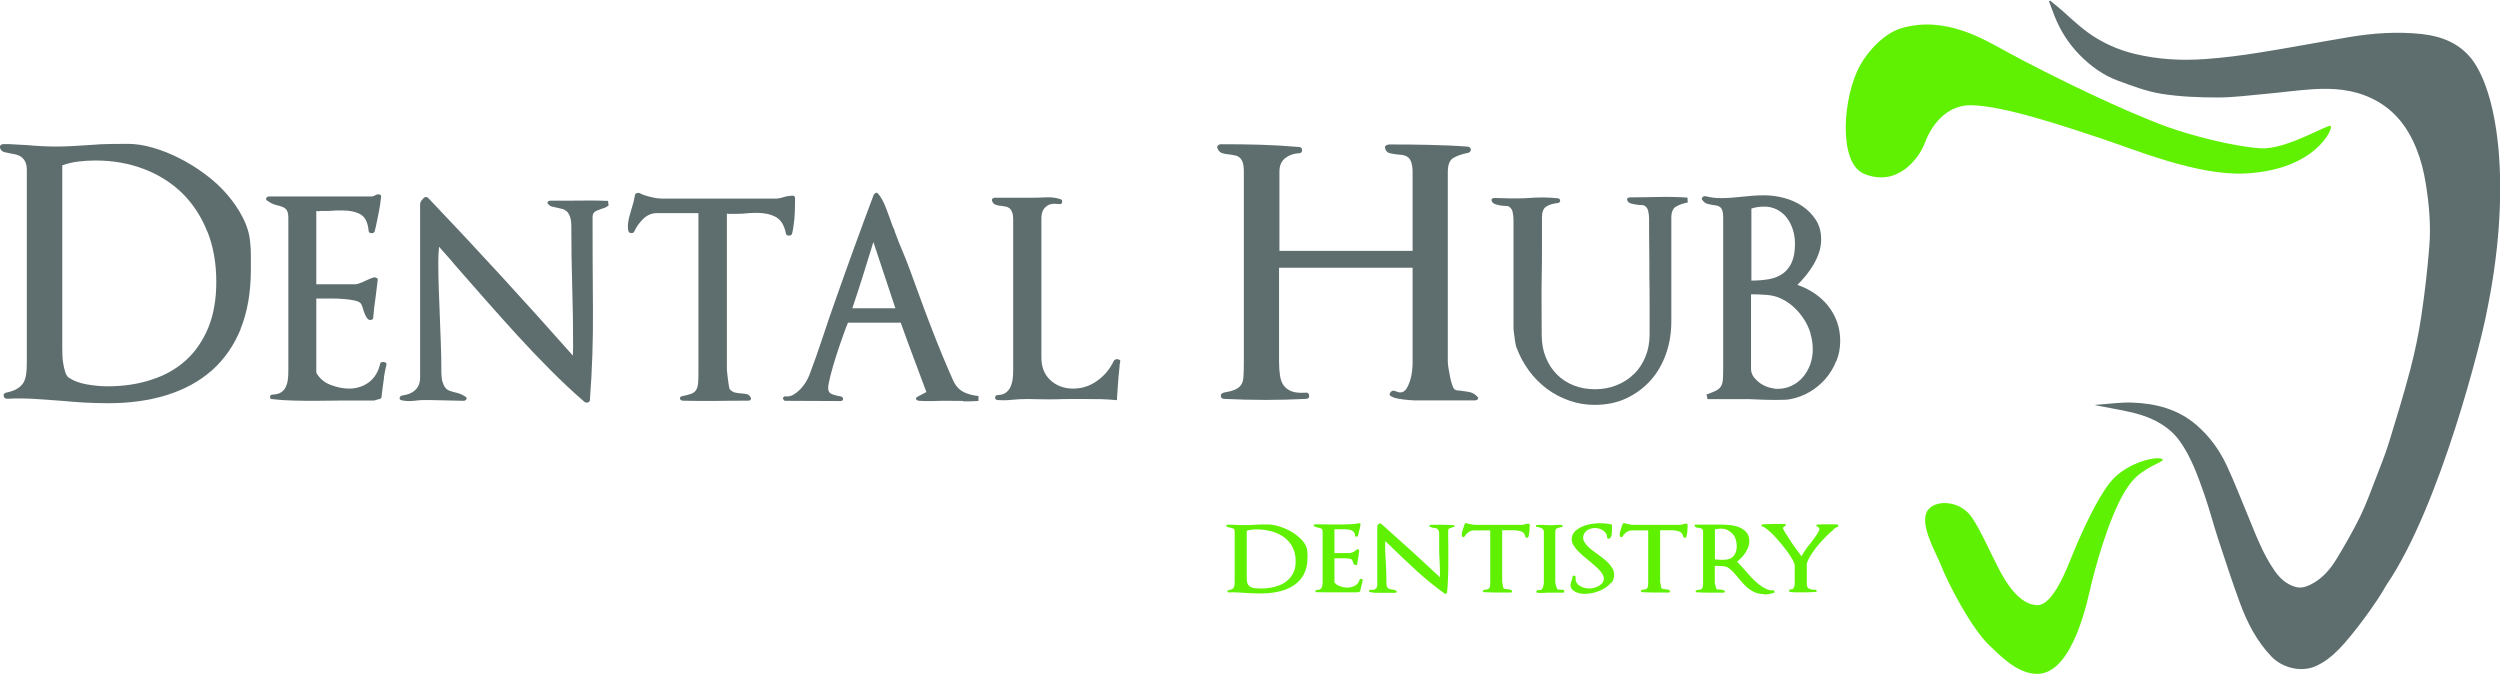 <?xml version="1.0" encoding="UTF-8"?><svg id="_Слой_2" xmlns="http://www.w3.org/2000/svg" width="196.73" height="53.04" viewBox="0 0 196.73 53.04"><g id="_Слой_1-2"><path d="M146.36,5.16c.65-1.17,1.92-2.55,3.29-2.95,3.46-.99,6.48.89,8.31,1.89,3.49,1.89,9.31,4.72,12.72,5.93,1.59.57,4.99,1.5,7.21,1.64,1.99.13,5.29-1.91,5.51-1.76.26.17-1.19,3.47-6.7,3.74-3.79.19-8.68-1.87-11.49-2.8-2.49-.82-7.57-2.56-10.15-2.57-1.56,0-2.88,1.09-3.6,2.99-.48,1.25-2.19,3.49-4.79,2.4-2.04-.86-1.66-6.07-.3-8.52Z" style="fill:#5ff101; stroke-width:0px;"/><path d="M164.89,31.86c1.03-.07,1.95-.21,2.87-.18,1.87.06,3.63.51,5.09,1.77,1.03.89,1.81,1.97,2.38,3.19.6,1.28,1.1,2.6,1.65,3.91.62,1.49,1.17,3.01,2.11,4.36.41.59.91,1.06,1.63,1.27.43.13.81.01,1.17-.16.88-.43,1.52-1.14,2.02-1.94.68-1.11,1.33-2.25,1.91-3.42.48-.98.85-2.03,1.25-3.05.35-.91.72-1.82,1.01-2.75.59-1.92,1.18-3.84,1.69-5.78.36-1.37.65-2.76.86-4.15.28-1.85.49-3.71.64-5.57.13-1.64-.02-3.28-.28-4.91-.15-.93-.37-1.82-.71-2.68-.7-1.77-1.79-3.21-3.59-4.05-1.46-.69-3.01-.8-4.58-.7-1.26.08-2.51.26-3.76.37-1.24.11-2.49.28-3.73.28-1.48,0-2.98-.06-4.44-.29-1.16-.19-2.3-.62-3.41-1.03-1.17-.43-2.17-1.16-3.03-2.04-.87-.89-1.53-1.93-1.98-3.09-.14-.37-.28-.74-.42-1.11.03-.02.06-.05.08-.07.33.27.67.54.99.82.87.79,1.72,1.59,2.74,2.19.93.55,1.92.95,2.98,1.2,1.8.43,3.63.53,5.46.4,1.46-.1,2.91-.29,4.35-.52,2.34-.37,4.67-.82,7.01-1.21,1.9-.32,3.82-.45,5.74-.24,1.53.17,2.92.71,3.9,1.95,2.21,2.87,3.15,10.57,1.18,19.99-.36,1.99-3.63,15.21-7.89,21.43-.75,1.37-2.59,3.86-3.68,4.99-.56.57-1.17,1.08-1.92,1.4-1.13.48-2.59.11-3.44-.78-1.16-1.21-1.9-2.66-2.47-4.2-.61-1.66-1.16-3.34-1.71-5.02-.38-1.16-.69-2.36-1.09-3.51-.51-1.46-1.03-2.94-1.94-4.22-.56-.78-1.32-1.34-2.21-1.74-.96-.43-1.97-.62-2.99-.81-.44-.08-.87-.17-1.43-.27Z" style="fill:#5e6d6e; stroke-width:0px;"/><path d="M151.77,40.07c.66-.77,2.47-.66,3.37.6.67.94,1.62,3.1,2.16,4.11.49.93,1.55,2.81,3.01,2.84,1.28.03,2.38-3,2.88-4.22.71-1.71,1.82-4.1,2.8-5.37,1.36-1.76,4.05-2.21,4.2-1.86.09.2-1.49.56-2.48,1.78-1.38,1.69-2.56,5.68-3.11,7.9-.28,1.13-1.41,7.18-4.29,7.18-1.57,0-2.96-1.48-3.75-2.23-1.37-1.29-3.18-4.68-3.87-6.43-.41-1.03-1.78-3.3-.92-4.31Z" style="fill:#5ff103; stroke-width:0px;"/><path d="M18.95,25.87c-.54,1.32-1.3,2.41-2.28,3.28-.99.87-2.17,1.51-3.55,1.94-1.38.43-2.92.64-4.61.64-.62,0-1.23-.02-1.85-.05-.62-.04-1.22-.08-1.82-.14-.7-.05-1.41-.1-2.13-.15-.71-.04-1.42-.05-2.12-.01-.18,0-.28-.07-.3-.22-.03-.14.05-.23.22-.27.35-.07.63-.17.84-.3.21-.13.37-.28.49-.47.11-.19.19-.42.22-.71.04-.28.05-.62.05-1.02v-15c0-.27-.04-.49-.12-.65-.08-.16-.18-.29-.3-.38-.12-.09-.26-.15-.4-.19-.14-.04-.27-.06-.4-.08-.21-.04-.4-.08-.55-.12-.16-.04-.26-.14-.32-.28-.05-.09-.05-.17.01-.24.06-.07.15-.11.25-.11.32,0,.63,0,.95.03.32.02.62.04.92.05.39.04.76.06,1.12.08.36.02.73.03,1.12.03.48,0,.94-.01,1.4-.04.46-.03.93-.06,1.43-.09.46-.04.93-.06,1.43-.07.49,0,.96-.01,1.4-.01.62,0,1.27.1,1.97.3.69.2,1.39.47,2.09.83.7.35,1.37.77,2.02,1.25.65.48,1.23,1.01,1.73,1.59.5.58.92,1.19,1.25,1.84.33.65.53,1.31.58,1.98.04.34.05.71.05,1.08v1c0,1.81-.27,3.37-.81,4.69ZM16.31,18.22c-.47-1.18-1.12-2.17-1.95-3-.84-.82-1.84-1.46-3.01-1.91-1.17-.45-2.45-.68-3.84-.68-.46,0-.9.03-1.33.08-.43.05-.86.15-1.28.3v14.35c0,.14,0,.33.01.57,0,.24.03.47.07.69.04.23.08.44.15.64.06.2.14.33.22.41.4.29.9.48,1.49.58.59.1,1.12.15,1.6.15,1.27,0,2.43-.17,3.48-.52,1.06-.34,1.96-.85,2.71-1.53.75-.68,1.33-1.53,1.76-2.56.42-1.03.63-2.23.63-3.61,0-1.46-.23-2.78-.7-3.96Z" style="fill:#5e6d6e; stroke-width:0px;"/><path d="M30.22,29.71c-.05.34-.09.68-.14,1.03l-.06.52c-.03.1-.1.15-.21.15l-.38.11h-2.67c-.32,0-.65,0-.97.01-.32,0-.65.01-.97.01-.59,0-1.17,0-1.75-.02-.58-.01-1.12-.05-1.62-.11-.14,0-.21-.06-.2-.18,0-.12.08-.18.22-.18.27-.01.48-.07.64-.17.16-.1.28-.24.37-.41.08-.17.14-.37.17-.59.03-.22.04-.46.04-.7v-12.05c0-.19-.02-.34-.06-.45-.04-.12-.1-.21-.18-.27-.08-.06-.16-.11-.25-.14-.09-.03-.19-.06-.28-.09-.15-.03-.3-.07-.44-.13-.14-.06-.28-.14-.42-.24-.11-.06-.15-.13-.11-.22s.12-.13.23-.13h8.08c.08,0,.21-.05.38-.15.1-.03.19-.03.26.01.08.04.11.09.09.16-.04.4-.1.81-.18,1.21-.08.4-.16.79-.24,1.17-.01.06-.03.11-.04.15-.01.04-.03.1-.04.17-.03.12-.11.17-.25.17s-.22-.06-.23-.17c-.06-.66-.27-1.1-.64-1.31-.37-.21-.85-.31-1.42-.31h-.36c-.13,0-.25,0-.38.02-.14.01-.29.02-.44.02h-.44c-.11,0-.19,0-.22.02-.04.01-.11,0-.22-.02v5.77h3.09c.07,0,.18-.03.32-.08.14-.05.28-.11.42-.18.15-.07.29-.13.41-.18.12-.05.21-.08.28-.1.08-.01.16,0,.23.04.07.04.1.1.08.17-.03.22-.06.44-.08.66-.03.22-.06.44-.08.66-.08.53-.15,1.08-.19,1.64,0,.09-.05.14-.15.17-.1.03-.19,0-.27-.06-.08-.09-.15-.19-.2-.3-.05-.12-.09-.22-.12-.3-.04-.13-.08-.26-.12-.39-.04-.13-.09-.22-.16-.28-.08-.09-.26-.15-.53-.21-.27-.05-.56-.09-.87-.11s-.63-.03-.94-.03h-1.12v5.84c.25.45.63.77,1.13.96.5.19.98.29,1.44.29.6,0,1.13-.17,1.57-.5s.74-.82.89-1.47c.01-.06.05-.09.11-.11.06-.01.11-.02.17-.01.06,0,.11.03.16.06.05.04.07.08.05.14-.08.33-.15.67-.2,1.01Z" style="fill:#5e6d6e; stroke-width:0px;"/><path d="M47.76,16.25s-.09.07-.14.09c-.22.07-.45.15-.66.24-.22.09-.33.25-.33.5,0,2.41.01,4.82.03,7.22.02,2.41-.06,4.81-.24,7.2-.01.09-.07.14-.16.17-.09.03-.18.01-.26-.04-.9-.78-1.79-1.61-2.66-2.49-.88-.88-1.74-1.78-2.59-2.71-.85-.93-1.69-1.87-2.52-2.81-.83-.94-1.64-1.87-2.44-2.78-.24-.29-.44-.53-.61-.71-.17-.19-.38-.43-.63-.71-.04.42-.06.81-.06,1.19,0,.72.01,1.43.04,2.14.03.71.06,1.41.08,2.12.03.74.06,1.46.08,2.17.03.71.04,1.43.04,2.15,0,.35.03.62.08.82.06.2.13.36.22.48.09.12.2.2.33.25.13.05.25.09.38.12.14.03.28.07.43.12.15.05.3.13.45.23.1.06.13.13.08.21-.04.08-.12.12-.23.12l-2.67-.06c-.37-.01-.74,0-1.12.05-.38.05-.74.04-1.07-.03-.13-.03-.18-.09-.16-.19.02-.1.09-.17.22-.19l.29-.06c.32-.07.59-.22.79-.44.2-.22.31-.52.31-.88v-13.63c0-.12.03-.21.08-.29.06-.08.13-.16.21-.25.11-.09.22-.09.34,0,3.89,4.08,7.68,8.22,11.39,12.41,0-.12,0-.23.01-.34,0-.11.01-.22.01-.34,0-1.59-.02-3.17-.07-4.74-.05-1.57-.07-3.15-.07-4.74,0-.33-.04-.59-.11-.78-.07-.19-.16-.33-.26-.42-.11-.09-.22-.15-.35-.18-.13-.03-.25-.06-.38-.09-.15-.03-.29-.06-.41-.09-.12-.03-.21-.09-.28-.17-.08-.06-.11-.12-.07-.19.03-.07.11-.11.22-.11h1.52c.49,0,.99,0,1.49-.01.51,0,1.01,0,1.52.03l.04.37s-.09.04-.14.09Z" style="fill:#5e6d6e; stroke-width:0px;"/><path d="M62.51,17.23c-.04.4-.09.78-.18,1.16-.03.1-.11.15-.25.15-.13,0-.2-.05-.23-.15-.13-.66-.4-1.1-.81-1.32-.41-.22-.92-.32-1.5-.32-.15,0-.29,0-.42.01-.13,0-.26.02-.4.03-.13.01-.27.03-.43.03-.16,0-.3.01-.41.01h-.36c-.11,0-.22,0-.32-.02v12.28s.01.15.03.31c.02.17.04.34.06.51.02.17.05.33.07.48.03.14.05.22.06.24.14.14.28.23.42.26.14.03.27.05.4.06.2.01.36.04.51.06.14.03.25.12.32.26.04.07.04.13,0,.18-.04.05-.11.08-.21.08-.86,0-1.71,0-2.56.02-.85.01-1.7,0-2.56-.02-.14-.01-.22-.07-.23-.17-.01-.1.05-.17.19-.19.29-.06.53-.12.69-.18.17-.06.29-.16.38-.29.08-.13.14-.3.16-.5.02-.2.03-.48.03-.82v-12.61h-3.26c-.41,0-.76.15-1.07.44-.31.3-.55.63-.72,1.01-.04.09-.12.13-.24.12-.12,0-.19-.06-.22-.16-.01-.06-.02-.11-.03-.16,0-.05-.01-.11-.01-.18,0-.26.04-.54.13-.85.08-.31.18-.62.27-.94.04-.13.07-.25.09-.37.02-.12.05-.23.07-.35.03-.07.08-.12.16-.14.08-.02.15-.02.22.01.08.06.2.11.36.16.15.05.32.1.49.14.18.04.34.08.51.1.16.02.28.03.37.03h9.01c.08,0,.19-.02.33-.05.13-.04.26-.07.37-.1.07-.03.15-.05.24-.05.09,0,.17-.02.24-.03.07-.01.14,0,.2.02.06.03.09.08.09.15v.48c0,.4-.02.8-.05,1.2Z" style="fill:#5e6d6e; stroke-width:0px;"/><path d="M75.78,31.55c-.41,0-.82-.01-1.24-.01-.31,0-.68,0-1.12.02-.44.01-.8,0-1.09-.02-.11-.01-.19-.05-.23-.11-.04-.06-.02-.12.06-.19l.74-.39c-.34-.91-.68-1.82-1.02-2.73-.34-.91-.68-1.82-1-2.73h-4.15c-.11.26-.26.64-.43,1.14-.18.5-.35,1.01-.52,1.54s-.31,1.02-.43,1.49c-.12.47-.18.8-.18.98,0,.25.11.41.33.49.22.08.43.13.64.16.14.03.21.1.2.21,0,.11-.08.16-.22.16l-4.38-.02c-.06-.06-.09-.1-.11-.13-.03-.06-.01-.12.04-.17.03-.04.07-.06.14-.05.06,0,.1.01.12.01.18,0,.36-.05.54-.16.18-.11.34-.24.51-.41.16-.17.3-.35.42-.54.12-.19.21-.38.28-.55.36-.95.71-1.93,1.04-2.93.33-1,.66-1.98,1-2.93.49-1.4.99-2.79,1.49-4.17s1.02-2.78,1.54-4.17c.03-.06.08-.11.15-.15.07-.04.13-.03.19.04.24.27.46.67.65,1.19.2.52.37,1,.53,1.45.06.09.09.17.12.26.02.09.05.16.07.22.17.46.35.93.56,1.41.2.48.4.97.58,1.47.25.69.52,1.41.79,2.16.27.75.56,1.51.85,2.27.29.76.59,1.51.89,2.24.3.73.6,1.42.89,2.07.2.42.47.71.83.89.36.17.74.27,1.15.3v.39c-.41.03-.81.04-1.22.03ZM68.73,19.04c-.28.91-.55,1.78-.81,2.61-.26.83-.54,1.7-.85,2.61h3.39l-1.73-5.21Z" style="fill:#5e6d6e; stroke-width:0px;"/><path d="M88.11,28.66c0,.06-.01.12-.01.19-.06.53-.1,1.01-.13,1.44-.03.43-.06.83-.08,1.2-.42-.04-.84-.07-1.25-.08-.41,0-.82-.01-1.23-.01h-1.12c-.38,0-.76,0-1.14.02-.39.01-.78.01-1.16,0-.38-.01-.76-.02-1.16-.02s-.8.02-1.18.06-.76.05-1.14.02c-.14-.01-.21-.08-.2-.21,0-.12.08-.18.22-.18.25-.01.46-.08.61-.18.15-.11.27-.25.36-.42.08-.17.14-.37.18-.58.03-.22.05-.45.05-.69v-11.94c0-.25-.03-.44-.08-.58-.06-.14-.13-.25-.21-.31-.08-.06-.18-.11-.28-.13-.11-.02-.21-.04-.31-.05-.18-.01-.34-.04-.48-.09-.14-.04-.24-.14-.29-.28-.04-.07-.04-.14.01-.19.05-.06.12-.09.22-.09h2.88c.38,0,.76-.01,1.15-.03.39-.02.75.03,1.1.14.11.03.16.1.14.23-.02.12-.09.18-.22.16l-.29-.02c-.32-.03-.59.06-.8.26-.21.2-.32.48-.32.84v10.99c0,.76.24,1.36.72,1.8.48.43,1.07.65,1.77.65s1.32-.2,1.89-.61c.58-.4,1.02-.94,1.33-1.6.03-.04.07-.07.14-.09.06-.01.12-.02.17-.01.05,0,.09.03.14.06s.06.08.04.14c-.01.07-.02.14-.03.19Z" style="fill:#5e6d6e; stroke-width:0px;"/><path d="M116.31,31.39c-.05.08-.15.12-.29.12h-4.36c-.25,0-.51,0-.79-.03-.28-.02-.55-.05-.79-.1-.25-.04-.44-.1-.58-.18-.16-.07-.19-.18-.09-.31.1-.14.22-.18.36-.12.18.07.32.11.42.11.19,0,.35-.09.47-.27.12-.18.22-.4.3-.65.08-.25.13-.51.16-.77.03-.26.04-.48.04-.66v-7.46h-10.51v7.38c0,.43.03.81.08,1.13.05.32.15.57.3.77.15.2.36.35.63.45.27.1.63.13,1.07.1.18-.02.27.05.29.22s-.06.25-.24.27c-1.06.05-2.12.08-3.19.08s-2.2-.03-3.27-.08c-.16-.02-.24-.09-.25-.23,0-.14.07-.22.22-.26.39-.07.69-.15.9-.24.21-.09.37-.22.48-.38.11-.16.17-.38.18-.65.02-.27.03-.63.03-1.09v-15.03c0-.31-.03-.55-.09-.73-.06-.18-.15-.31-.25-.39-.11-.08-.22-.14-.36-.16-.13-.03-.26-.05-.38-.07-.25-.02-.45-.05-.62-.11-.17-.05-.29-.17-.36-.35-.05-.09-.05-.17.01-.24.06-.07.15-.11.28-.11,1.04,0,2.06.01,3.08.04,1.01.03,2.03.09,3.05.18.16.02.23.1.22.26,0,.15-.09.23-.25.23-.41.02-.76.14-1.07.38-.31.24-.46.59-.46,1.06v6.24h10.48v-6.21c0-.31-.04-.58-.13-.83-.09-.24-.26-.4-.53-.47-.11-.04-.2-.05-.29-.05-.26-.02-.52-.05-.78-.11-.26-.05-.4-.2-.44-.43-.02-.07,0-.14.08-.19.07-.05.15-.08.24-.08,1.04,0,2.07,0,3.1.03,1.03.02,2.05.06,3.08.14.16.02.24.09.25.23,0,.14-.07.22-.22.26-.46.09-.84.22-1.14.39-.3.17-.45.54-.45,1.1v14.97c0,.09.02.25.05.47.04.23.08.46.13.71s.11.47.18.66c.07.2.14.31.21.33.03.04.12.06.25.07.13,0,.24.02.33.04.19.02.39.05.59.09.2.05.38.15.54.31.11.09.13.18.08.26Z" style="fill:#5e6d6e; stroke-width:0px;"/><path d="M131.89,16.25c-.25.16-.37.45-.37.87v8.18c0,.91-.14,1.76-.42,2.55-.28.79-.68,1.49-1.21,2.08-.53.59-1.16,1.06-1.9,1.41-.74.35-1.58.52-2.5.52-.7,0-1.37-.11-2.01-.34-.64-.22-1.22-.53-1.76-.93-.53-.4-1-.87-1.41-1.43-.41-.56-.73-1.16-.97-1.81-.03-.06-.06-.16-.08-.3-.03-.14-.05-.3-.07-.45-.02-.16-.04-.31-.06-.44-.02-.14-.03-.23-.03-.29v-8.59c0-.23-.03-.45-.08-.65-.06-.2-.18-.34-.36-.41-.04-.01-.08-.02-.13-.01-.04,0-.11,0-.19-.01-.2-.01-.4-.05-.61-.11-.21-.06-.33-.17-.36-.32-.01-.06,0-.1.06-.14.06-.04.12-.05.19-.05l.8.02c.69.03,1.37.02,2.06-.03.69-.05,1.38-.04,2.08.03.14.01.21.08.21.19s-.07.18-.21.19c-.38.04-.68.14-.89.28-.22.14-.33.43-.33.87v2.31c0,.76,0,1.54-.02,2.31-.01.78-.02,1.55-.01,2.31,0,.76.01,1.54.01,2.31,0,.65.11,1.23.32,1.75s.5.97.87,1.34c.37.38.81.66,1.33.87.51.2,1.07.3,1.67.3s1.17-.1,1.69-.31c.53-.21.98-.5,1.37-.88.39-.37.69-.83.91-1.36.22-.53.33-1.12.33-1.77v-2.29c0-.75,0-1.51-.02-2.27v-1.08c0-.39,0-.78-.01-1.18,0-.4-.01-.79-.01-1.18v-1.1c0-.23-.03-.45-.08-.65-.06-.2-.18-.34-.36-.41-.04-.01-.08-.02-.13-.01-.04,0-.11,0-.19-.01-.2-.01-.4-.05-.61-.1-.21-.05-.33-.15-.36-.31-.01-.06,0-.1.06-.14.06-.04.12-.05.19-.05.76,0,1.51-.01,2.25-.03.74-.02,1.49,0,2.25.05l.02.39c-.37.06-.67.17-.92.32Z" style="fill:#5e6d6e; stroke-width:0px;"/><path d="M144.48,28.44c-.2.51-.48.97-.83,1.37-.35.4-.76.75-1.24,1.03-.48.28-.99.47-1.54.57-.13.03-.29.05-.48.05-.2,0-.41.01-.65.01s-.49,0-.76-.01c-.27,0-.53-.02-.78-.03-.2-.01-.38-.02-.55-.02h-3.28l-.08-.37c.29-.1.53-.19.71-.28.18-.09.31-.19.4-.32.09-.13.15-.3.17-.52.02-.22.03-.5.03-.87v-11.94c0-.22-.02-.39-.06-.52-.04-.13-.1-.23-.18-.29-.08-.06-.16-.1-.25-.12-.09-.01-.18-.03-.26-.04-.18-.03-.35-.06-.49-.1-.15-.04-.28-.13-.39-.29-.07-.07-.07-.14-.01-.22.06-.07.15-.1.26-.09.38.1.77.15,1.18.15.28,0,.56-.01.84-.03.28-.02.57-.05.86-.08.28-.03.56-.05.85-.08.29-.02.59-.03.92-.03.49,0,1,.07,1.53.21.53.14,1,.35,1.43.64.43.29.78.65,1.06,1.08.28.43.42.94.42,1.54,0,.35-.05.68-.16,1.01s-.25.64-.42.94c-.18.3-.38.59-.6.87-.22.27-.46.53-.69.76.48.16.92.38,1.34.66s.77.61,1.07.98c.3.38.54.8.71,1.27.17.47.25.97.25,1.5,0,.56-.1,1.1-.31,1.61ZM142.48,26.25c-.12-.4-.29-.77-.51-1.11-.22-.35-.48-.66-.78-.94-.3-.28-.63-.51-.98-.68-.34-.17-.73-.28-1.17-.31-.44-.04-.86-.05-1.25-.05v5.84c0,.25.07.47.21.66s.32.36.53.51c.21.14.44.25.68.32.25.07.47.11.66.11.41,0,.78-.08,1.13-.25.34-.17.64-.39.88-.68.25-.29.43-.62.57-.99.13-.37.2-.77.2-1.19s-.06-.83-.18-1.22ZM141.08,18.06c-.11-.35-.27-.65-.47-.92-.2-.27-.46-.48-.76-.64-.3-.16-.64-.24-1.02-.24s-.7.05-1.01.15v5.67c.51,0,.96-.04,1.38-.11.41-.07.78-.22,1.08-.43.31-.22.55-.52.72-.9.17-.38.25-.88.25-1.48,0-.39-.06-.76-.17-1.1Z" style="fill:#5e6d6e; stroke-width:0px;"/><path d="M102.6,45.2c-.2.36-.46.65-.8.87-.33.22-.72.38-1.16.48-.44.1-.9.15-1.39.15-.2,0-.4,0-.6-.01-.2,0-.4-.02-.6-.03-.22-.01-.45-.03-.68-.04-.24-.01-.46-.02-.67,0-.07,0-.11-.03-.11-.08,0-.05.02-.08.09-.1.2-.03.33-.09.39-.18.06-.08.09-.24.09-.46v-3.97c0-.13-.04-.21-.12-.24-.08-.03-.16-.06-.24-.07-.06-.01-.12-.03-.18-.04-.06-.02-.1-.04-.12-.08-.01-.03-.01-.06.01-.08.02-.02.05-.03.1-.03.1,0,.19,0,.28,0,.09,0,.19,0,.28.01.12,0,.25.01.39.02.14,0,.26,0,.38,0,.29,0,.59,0,.89-.03.14,0,.3-.01.46-.02.17,0,.32,0,.46,0,.27,0,.58.05.93.16.35.11.68.25.99.44.31.19.58.41.81.66.23.25.36.52.39.81.01.09.02.19.02.28v.27c0,.52-.1.96-.3,1.32ZM101.72,43.06c-.17-.32-.39-.58-.67-.78-.28-.21-.6-.36-.97-.46-.37-.1-.75-.16-1.15-.16-.14,0-.27,0-.41.02-.14.01-.27.04-.41.08v3.77c0,.18.03.33.08.43s.13.18.22.23c.1.05.22.08.35.1.14.01.29.02.46.02.36,0,.71-.04,1.04-.12.33-.08.63-.2.88-.38.25-.17.45-.39.6-.66s.22-.6.22-.99c0-.42-.08-.78-.25-1.1Z" style="fill:#5ff101; stroke-width:0px;"/><path d="M107.02,46.55l-.08.04s-.12.02-.23.02-.24,0-.37,0c-.13,0-.26,0-.38,0-.12,0-.2,0-.25,0-.11,0-.22,0-.33,0-.11,0-.22,0-.33,0-.24,0-.49,0-.73,0-.24,0-.49,0-.72-.01-.06,0-.09-.04-.09-.09,0-.06.04-.08.1-.08.19,0,.32-.06.38-.17.06-.11.09-.25.09-.43v-4.01c0-.11-.03-.18-.1-.22-.06-.04-.13-.06-.21-.07-.05-.01-.11-.03-.17-.04-.06-.01-.11-.04-.17-.07-.05-.03-.07-.06-.05-.1.02-.04.06-.06.12-.06s.14,0,.24,0c.1,0,.21,0,.33,0,.2,0,.41.01.64.01.23,0,.47,0,.7,0,.34,0,.65,0,.93-.02s.47-.04.56-.07c.05-.01.09,0,.12,0,.03.02.05.05.04.08-.01.12-.03.24-.06.34-.03.1-.05.21-.08.31-.01.05-.02.09-.03.13,0,.04-.02.08-.03.12-.01.05-.05.07-.12.07s-.11-.03-.11-.08c0-.11-.03-.2-.08-.26s-.11-.12-.18-.15c-.08-.04-.16-.06-.26-.07-.1-.01-.19-.02-.29-.02-.05,0-.11,0-.16,0-.05,0-.1,0-.16,0-.05,0-.1,0-.15,0-.05,0-.11,0-.16,0h-.18v1.87h1.22s.08-.01.13-.03c.05-.02.11-.04.17-.06h-.01c.05-.03.1-.06.15-.11s.09-.07.13-.09c.05-.01.09,0,.12.01.03.02.04.05.04.08-.01.08-.03.19-.04.3-.01.12-.02.22-.04.3-.01.08-.03.16-.04.23-.01.08-.03.16-.04.25,0,.03-.03.06-.07.07s-.08,0-.11-.02c-.08-.05-.12-.08-.12-.09,0-.02,0-.04,0-.07-.02-.06-.04-.11-.07-.17-.02-.05-.05-.08-.07-.1-.03-.03-.1-.05-.2-.06s-.22-.03-.34-.03c-.13,0-.25,0-.37,0h-.44v1.9c.11.14.26.25.46.31.2.07.38.1.56.1.22,0,.42-.05.6-.15s.31-.27.37-.49c0-.02.02-.03.05-.04.03,0,.05-.01.08,0,.03,0,.05.01.08.03.02.02.03.03.03.05l-.21.9Z" style="fill:#5ff101; stroke-width:0px;"/><path d="M114.46,41.46c-.06,0-.11.02-.15.03h.01c-.08.02-.16.05-.24.08-.08.03-.12.08-.12.16v.62c0,.2,0,.39.01.6,0,.19,0,.4,0,.62,0,.22,0,.43,0,.61,0,.42,0,.83-.02,1.24-.01.41-.04.82-.08,1.23,0,.04-.03.06-.07.07-.04,0-.08,0-.12-.01-.76-.55-1.48-1.13-2.16-1.75s-1.34-1.25-1.99-1.88h.01l-.53-.5c0,.06-.01.12-.01.18v.19c0,.25,0,.49.02.73s.02.49.04.73c.01.24.02.48.03.72,0,.24.01.49.01.73,0,.11.01.2.03.27.02.07.05.12.09.15s.08.06.12.07c.04.01.09.02.14.03.06.01.13.02.19.03.07,0,.13.04.19.08.05.03.07.06.05.1-.02.04-.06.06-.12.06-.12,0-.23,0-.36,0s-.24,0-.36,0h-.36c-.16,0-.31,0-.46,0s-.3-.03-.44-.06c-.06-.01-.09-.05-.08-.1.01-.05.05-.08.11-.08h.12c.12.01.21-.01.3-.08.08-.07.12-.17.12-.3v-4.61c0-.05.02-.1.05-.13.03-.04.07-.07.1-.09.02-.01.05-.02.08-.01.03,0,.05.01.07.02.78.69,1.56,1.39,2.33,2.09.77.7,1.53,1.41,2.3,2.13,0-.2,0-.4,0-.59,0-.19-.01-.39-.02-.59-.01-.16-.02-.34-.03-.52,0-.18-.01-.36-.01-.52,0-.1,0-.21,0-.3,0-.1,0-.2,0-.3v-.6c0-.1-.01-.19-.04-.25-.03-.06-.06-.11-.1-.14-.04-.03-.09-.05-.13-.06-.05,0-.1-.02-.14-.02-.13-.01-.23-.04-.32-.09-.05-.02-.06-.05-.04-.09.02-.04.06-.06.11-.06h.37c.25-.02.5-.01.74,0,.24,0,.49.02.73.03l.04.17Z" style="fill:#5ff101; stroke-width:0px;"/><path d="M120.27,42.25s-.05.07-.12.07c-.06,0-.1-.02-.11-.07-.05-.23-.16-.37-.33-.43-.17-.06-.37-.09-.59-.09h-.16c-.05,0-.11,0-.17,0-.06,0-.13,0-.19,0h-.2c-.05,0-.09,0-.1,0-.01,0-.04,0-.09,0v4.05s0,.06.02.11.02.11.03.18c.01.06.02.12.04.17.01.05.03.08.04.08h.01s.07.02.13.03c.06,0,.11.01.15.02.07,0,.14.02.21.03.06.01.11.05.14.1.02.03.02.06,0,.09-.02.03-.06.04-.11.04-.35,0-.69,0-1.04,0-.34,0-.69-.02-1.04-.03-.06,0-.09-.03-.1-.08,0-.05.03-.08.09-.1.1-.01.19-.03.25-.04.07-.02.12-.04.15-.08.03-.04.06-.09.07-.16.01-.07.02-.16.02-.28v-4.12h-1.3c-.15,0-.29.05-.41.14-.13.09-.23.2-.3.33-.03.04-.07.06-.12.05-.05,0-.09-.03-.1-.07,0-.02-.01-.06-.01-.13,0-.08.02-.18.05-.29.03-.11.07-.21.1-.31.01-.03.03-.07.04-.11.01-.04.02-.08.04-.12.01-.03.04-.05.07-.06.03,0,.07,0,.1,0,.03.02.07.04.14.05.06.02.13.03.2.04.07.01.13.02.2.03.06,0,.12.01.16.01h3.64s.08,0,.13-.02.11-.03.16-.04h-.01s.05-.02.08-.02c.03,0,.07,0,.11-.01.09-.01.13.02.13.09v.16c0,.27-.03.53-.09.79Z" style="fill:#5ff101; stroke-width:0px;"/><path d="M123.01,46.64c-.12,0-.24,0-.36,0-.12,0-.24,0-.37,0h-.39c-.05,0-.12,0-.2,0-.08,0-.17.01-.26.02-.09,0-.18,0-.27,0-.08,0-.15-.01-.2-.03-.06-.02-.08-.06-.05-.12.03-.06.07-.09.13-.07.03.01.06.01.09,0,.02,0,.04-.01.06-.01.05,0,.1-.02.14-.06.04-.04.07-.1.09-.16s.04-.13.05-.2c.01-.07.02-.12.02-.18v-3.98c0-.13-.06-.22-.17-.28-.11-.06-.23-.09-.35-.1-.07,0-.1-.03-.1-.08,0-.05.04-.08.11-.08.16-.01.33-.01.49,0,.16.01.32.02.48.02s.31,0,.46-.02c.15-.01.3-.01.46,0,.06,0,.09.03.1.08s-.03.07-.09.09c-.14.02-.25.05-.35.09-.1.04-.14.14-.14.29v3.95s0,.07.02.12c.01.05.02.11.04.17.01.06.03.11.05.17.02.05.04.09.05.11.02,0,.05.01.09.02.04,0,.08,0,.11,0,.07,0,.14,0,.2.01.06,0,.11.04.17.08l-.08.16Z" style="fill:#5ff101; stroke-width:0px;"/><path d="M126.78,45.85c-.16.19-.35.35-.58.48-.23.13-.48.23-.75.3-.27.07-.51.1-.73.1-.11,0-.23,0-.36-.03s-.25-.06-.36-.11c-.11-.05-.21-.12-.29-.21-.08-.09-.12-.2-.12-.34,0-.07,0-.13.03-.2.02-.07.04-.14.07-.21.03-.07.05-.16.06-.27,0-.03.01-.04.04-.05.03,0,.05-.01.08-.01s.05,0,.08.02c.02.01.04.03.04.06v.12c-.01.14.01.26.08.36.06.1.15.19.26.25.11.07.23.12.36.15.13.03.26.05.39.05.11,0,.23-.02.36-.05.13-.04.26-.09.37-.15.12-.07.21-.15.29-.24.07-.1.11-.21.11-.34,0-.12-.04-.23-.11-.35-.07-.12-.16-.24-.28-.36s-.24-.24-.38-.36c-.14-.12-.28-.23-.42-.35-.16-.13-.32-.26-.48-.4-.16-.14-.3-.28-.43-.42-.13-.14-.23-.28-.31-.42-.08-.14-.12-.29-.12-.43,0-.24.08-.44.24-.61.16-.16.36-.29.59-.39.23-.1.47-.17.73-.21.26-.04.47-.06.66-.06.29,0,.58.03.86.09.07.01.11.05.09.1v.27c0,.13,0,.26-.02.4s-.06.24-.14.33c-.04.03-.09.04-.14.03-.05-.01-.08-.04-.08-.09,0-.12-.03-.23-.09-.32s-.13-.17-.22-.23c-.09-.07-.19-.11-.31-.15-.11-.03-.23-.05-.34-.05s-.23.02-.34.05c-.11.04-.21.09-.3.15-.09.07-.16.15-.21.24-.05.1-.08.21-.08.33,0,.11.03.22.1.33.06.11.15.22.25.33.11.11.22.21.35.31.13.1.25.19.38.28.16.12.32.24.48.36.16.12.31.25.44.39s.23.28.32.43c.08.15.12.31.12.48,0,.25-.08.47-.23.66Z" style="fill:#5ff101; stroke-width:0px;"/><path d="M132.7,42.25s-.05.07-.12.07c-.06,0-.1-.02-.11-.07-.05-.23-.16-.37-.33-.43-.17-.06-.37-.09-.59-.09h-.16c-.05,0-.11,0-.17,0-.06,0-.13,0-.19,0h-.2c-.05,0-.09,0-.1,0-.01,0-.04,0-.09,0v4.05s0,.06.02.11.02.11.03.18c.01.06.02.12.04.17.01.05.03.08.04.08h.01s.07.02.13.03c.06,0,.11.01.15.02.07,0,.14.02.21.03.06.01.11.05.14.1.02.03.02.06,0,.09-.02.03-.06.04-.11.04-.35,0-.69,0-1.04,0-.34,0-.69-.02-1.04-.03-.06,0-.09-.03-.1-.08,0-.05.03-.08.09-.1.1-.01.19-.03.25-.04.07-.02.12-.04.15-.08.03-.04.06-.09.07-.16.01-.07.02-.16.02-.28v-4.12h-1.3c-.15,0-.29.05-.41.14-.13.09-.23.2-.3.33-.03.04-.07.06-.12.05-.05,0-.09-.03-.1-.07,0-.02-.01-.06-.01-.13,0-.08.02-.18.05-.29.03-.11.07-.21.1-.31.01-.03.03-.07.04-.11.01-.04.02-.08.04-.12.01-.03.04-.05.07-.06.03,0,.07,0,.1,0,.03.02.07.04.14.05.06.02.13.03.2.04.07.01.13.02.2.03.06,0,.12.01.16.01h3.64s.08,0,.13-.02.11-.03.16-.04h-.01s.05-.02.08-.02c.03,0,.07,0,.11-.01.09-.01.13.02.13.09v.16c0,.27-.03.53-.09.79Z" style="fill:#5ff101; stroke-width:0px;"/><path d="M138.81,46.75c-.24,0-.45-.04-.64-.11-.19-.07-.36-.17-.52-.28s-.3-.25-.44-.4-.27-.3-.4-.46c-.12-.14-.23-.28-.35-.41-.12-.13-.24-.25-.37-.35-.12-.1-.26-.16-.44-.18-.18-.02-.35-.03-.49-.03-.05,0-.09,0-.11,0s-.05,0-.11,0v1.29s0,.07.02.12.02.11.04.18c.01.06.03.12.05.17.02.05.03.08.05.08.02.01.05.02.09.02.05,0,.09,0,.12,0,.06,0,.12.01.19.02.06,0,.12.03.18.07.05.03.07.06.05.1-.02.04-.06.06-.12.06-.35,0-.69,0-1.04,0-.34,0-.69-.01-1.04-.03-.06,0-.09-.03-.1-.08,0-.05.03-.08.09-.09.11-.01.2-.03.26-.04.06-.02.11-.04.15-.08.03-.04.06-.1.07-.17s.02-.17.02-.3v-3.97c0-.16-.04-.25-.11-.28-.07-.03-.14-.05-.22-.06-.08,0-.14-.02-.19-.03-.05-.01-.1-.05-.13-.1-.03-.03-.03-.06-.01-.09.02-.03.06-.04.11-.04h.39c.08,0,.16,0,.24,0,.11,0,.21,0,.31,0h.52c.07,0,.13,0,.2,0,.06,0,.13,0,.21,0,.25,0,.52.01.79.04.28.03.53.08.75.18s.41.22.56.4c.15.18.22.41.22.71,0,.15-.03.3-.09.45-.06.15-.13.29-.22.43s-.19.27-.31.39-.23.23-.34.33c.1.1.2.2.3.31.1.11.2.22.3.34.16.19.34.38.52.58s.37.37.57.53.4.28.6.38c.2.09.41.13.61.1l.06.17c-.26.1-.54.16-.84.16ZM136.59,42.44c-.06-.17-.14-.31-.25-.43-.11-.12-.25-.22-.4-.3s-.33-.11-.52-.11c-.16,0-.32.02-.47.06v2.36c.12.01.24.02.36.03.13,0,.25,0,.36,0,.33,0,.58-.1.75-.29.17-.2.25-.46.25-.79,0-.18-.03-.36-.09-.52Z" style="fill:#5ff101; stroke-width:0px;"/><path d="M144.27,41.7c-.17.13-.34.28-.53.47-.19.19-.37.39-.56.6-.19.21-.36.43-.5.64s-.27.4-.36.58-.14.32-.14.43v1.55c0,.19.07.31.21.37.14.06.29.08.46.07.07,0,.11.03.11.08,0,.06-.02.09-.09.09-.2.01-.39.02-.59.03s-.39,0-.59,0c-.16,0-.31,0-.47,0s-.31-.03-.46-.06l.07-.17s.06,0,.11,0c.1,0,.17-.05.22-.14.04-.09.07-.19.07-.29v-1.46c0-.09-.05-.23-.15-.41-.1-.18-.23-.38-.38-.6-.16-.22-.33-.45-.53-.68-.19-.23-.38-.45-.57-.65s-.36-.36-.53-.49c-.16-.13-.29-.21-.38-.23-.06-.01-.09-.04-.08-.09,0-.05.04-.07.1-.08.29-.01.57-.02.85-.03.28,0,.57,0,.85,0,.05,0,.09.02.11.05.02.03.01.07-.03.1-.01,0-.04.02-.08.05-.02.01-.04.03-.07.05-.02.02-.04.04-.04.07,0,.04.05.14.15.31.1.17.22.36.36.57.14.22.29.44.45.66.16.22.3.42.42.57l.08.11c.06-.11.13-.23.21-.35.08-.12.16-.23.24-.34.04-.07.11-.15.2-.25.07-.1.16-.2.24-.32.09-.11.17-.23.25-.34.08-.11.14-.22.19-.31.05-.09.08-.17.08-.22s-.02-.09-.05-.13c-.03-.03-.08-.06-.12-.08-.05-.01-.08-.04-.07-.08,0-.04.04-.07.1-.07.14-.01.27-.02.39-.02h.39c.14,0,.27,0,.41,0,.14,0,.27,0,.41.01l.03.17c-.12.03-.26.11-.42.24Z" style="fill:#5ff101; stroke-width:0px;"/></g></svg>